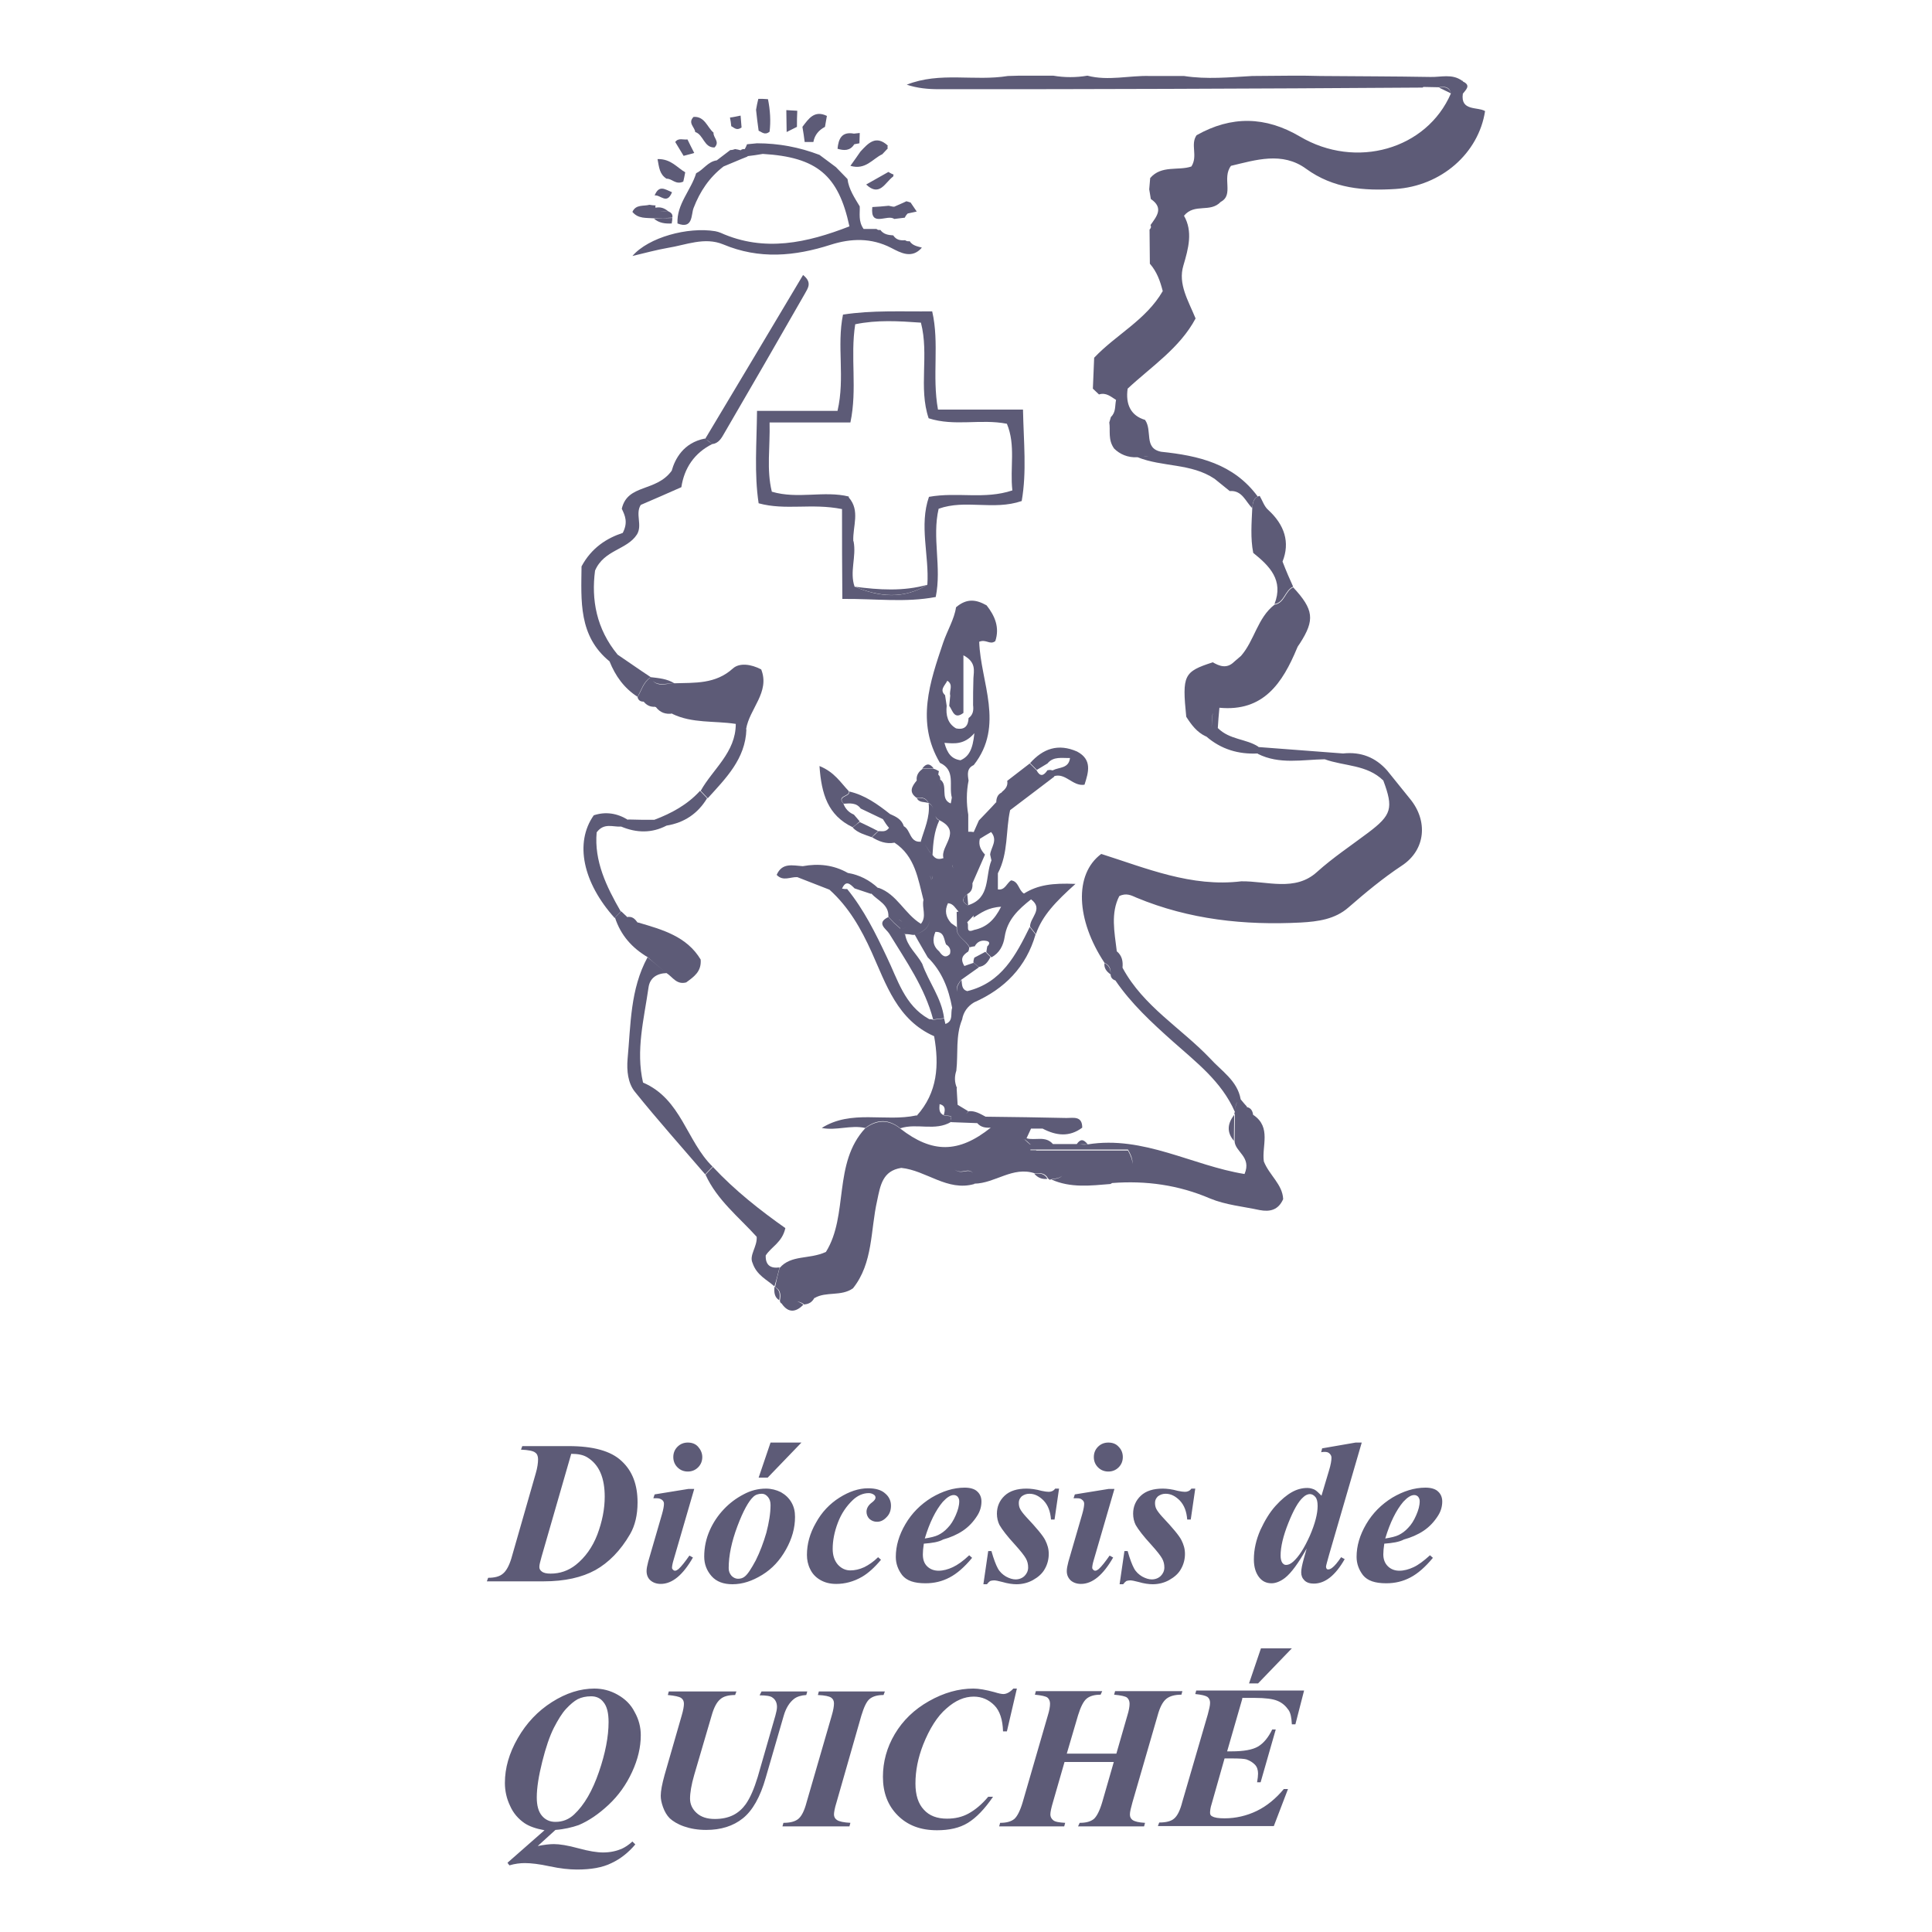 <svg xmlns="http://www.w3.org/2000/svg" viewBox="0 0 600 600"><path fill="#5d5b77" d="M348.6 300.4s0 .1 0 0v.1-.1zM189.3 205.4c1.8 4.5 4.5 8.3 8.7 11 1.2-2.2 1.8-4.5 3.9-6v.1c-2.1 1.5-2.7 4-3.9 6 .2.9.8 1.4 1.8 1.4h.1c.9 1.1 2 1.7 3.6 1.6 0 0 0 .1.1.1h.1c1.3 1.7 3 2.3 5.1 2v.1c6.2 3 13 2.1 19.6 3.1h.1c0 8.9-7.1 14-10.9 20.8.7.8 1.5 1.5 2.2 2.3 5.6-6.2 11.7-12.2 12-21.4h-.1c1-6.4 7.5-11.5 4.7-18.6-3.2-1.7-6.8-2.1-8.8-.3-5.4 4.9-11.8 4.4-18.2 4.6-2.3 0-4.9 1.2-6.7-.8 1.8 1.8 4.5.7 6.7.8-2.2-1.4-4.8-1.6-7.3-1.9-3.5-2.3-6.9-4.7-10.3-7-6.6-8-8.2-17.1-7-26.1 2.8-6.5 9.9-6.4 13-11.2 1.8-2.9-.6-6.4 1.2-9.2 4.2-1.8 8.1-3.5 12.6-5.5.9-5.9 4-10.6 9.6-13.4-.6-.4-1.2-.9-1.9-1.4.7.4 1.3.9 1.9 1.4 2-.2 2.9-1.9 3.7-3.3 8.4-14.4 16.7-28.8 25-43.3.9-1.7 2.5-3.5-.5-5.9-10.1 17-20.3 34-30.4 50.9l-.1-.1c-6.7 1.3-9.3 6.4-10.3 10-4.9 6.7-13.7 4-15.5 11.8 1 2.1 2 4.2.3 7.5-4.9 1.6-9.7 4.6-12.8 10.4-.1 10.6-1 21.6 8.7 29.5zM221.3 362.3c-8.1-7.9-9.7-21-21.6-26.1-2.3-10 .3-19.7 1.7-29.5.4-3 2.6-4.4 5.6-4.5 1.9 1.2 3.1 3.7 6.1 2.9 2.3-1.7 4.8-3.3 4.5-7.1-4.3-7.2-11.9-9.3-19.4-11.5h-.2c-.8-1.1-1.6-2-3.3-1.7v-.1c-.6-.6-1.2-1.1-1.8-1.7-.6.7-1.3 1.3-1.9 2 1.8 5.5 5.3 9.4 10.2 12.3 1.9 1.7 3.9 3.3 5.8 4.9-1.9-1.6-3.9-3.2-5.9-4.9-5.4 9.9-5.2 20.9-6.2 31.6-.3 3.6.1 7.5 2.3 10.2 7 8.7 14.5 17.1 21.8 25.6.8-.8 1.5-1.6 2.3-2.4zM243.9 381.4c-7.8-5.5-15.7-11.7-22.5-19-.8.8-1.5 1.6-2.3 2.4 3.6 7.9 10.4 13.2 15.9 19.3.2 3.1-2.4 5.7-1.3 8.1 1.3 3.9 4.5 5.2 6.8 7.3.6-1.9 1.1-3.9 1.6-5.9-2.8.4-4.4-.7-4.3-3.7 1.7-2.7 5.1-4 6.1-8.5zM388.9 157.8c-.2 4.6-.6 9.3.3 13.9 5.1 4.1 9.5 8.5 6.6 15.9 3.1-.5 3.2-4.3 5.8-5.4-1.1-2.4-2.1-4.7-3.3-7.8 2.4-6 .6-11.4-4.4-16-1.3-1.1-1.8-2.9-2.7-4.4l-.6.2c-1.5.8-1.5 2.2-1.7 3.6zM389.2 171.7l-.1-.1.1.1z"/><path fill="#5d5b77" d="M192.9 256.7c4.8 2 9.5 2.1 14.1-.3 5.5-.9 9.7-3.7 12.6-8.5-.7-.8-1.5-1.5-2.2-2.3-3.9 4.3-8.9 7-14.2 9-2.7 0-5.4 0-8.1-.1l-.1.1c-3.4-2.1-7-2.6-10.6-1.4-6 8.5-3.4 20.9 6.5 31.9.6-.7 1.3-1.3 1.9-2-4.5-7.8-8.3-15.7-7.5-24.6 2.3-3.1 5.1-1.6 7.6-1.8zM325.3 366.1c-.9-1.7-2.5-1.8-4.1-1.6 1.1 1.3 2.5 1.8 4.1 1.6zM242 403.8c.3-1.7.3-3.2-1.5-4.2-.1 1.6-.1 3.2 1.5 4.2zM454.3 29.1c1-1.3 2.6-2.6 0-3.8v-.2h-.2c-3.1-2.3-6.6-1.1-9.9-1.2-11.4-.2-22.7-.2-34.1-.3-2.9-.1-5.9-.1-8.8-.1-4.2 0-8.3.1-12.4.1-7.1.4-14.1 1.1-21.2 0h-10.6c-6.4-.2-12.9 1.6-19.4-.1-3.5.6-7.1.6-10.6 0h-10.6c-1.1 0-2.3.1-3.5.1-10.4 1.7-21.1-1.4-31.4 2.7 3.3 1.1 6.6 1.4 9.9 1.4 23.7 0 47.5 0 71.2-.1 26.4-.1 52.7-.2 79.1-.4.1-.1.2-.1.2-.2 1.6 0 3.2.1 4.9.1 1.7-.3 3.2-.2 3.7 1.8-.6-1.9-2.1-2-3.7-1.7 1.2.6 2.5 1.2 3.7 1.8-7.5 17.4-29.5 23.7-46.9 13.4-10.7-6.3-21.3-6.5-32.1-.4-2 2.9.5 6.4-1.6 9.7-4 1.4-9.3-.5-12.8 3.6-.1 1.2-.2 2.3-.3 3.5.2 1 .3 2 .5 3 4.1 2.8 1.8 5.4-.1 8.1.3.6.1 1-.3 1.4 0 3.6.1 7.1.1 10.6 2.2 2.5 3.2 5.4 4 8.5-5.2 9-14.5 13.5-21.3 20.7-.1 3.3-.3 6.4-.4 9.6.6.6 1.3 1.2 1.9 1.8 2.2-.7 3.7.7 5.3 1.7-.4 1.9 0 3.8-1.6 5.3-.2.6-.3 1.1-.5 1.7.4 2.5-.5 5.3 1.5 8.1 1.7 1.7 4.2 2.9 7.3 2.7 7.7 3.1 16.6 1.8 23.9 6.7 1.6 1.3 3.1 2.5 4.7 3.8 3.9-.3 4.9 3.3 7 5.3.2-1.4.2-2.9 1.7-3.6-7.5-10.2-18.4-12.7-30-13.9-5.5-1.1-2.6-6.5-5-9.9-4.4-1.3-6.1-4.8-5.4-9.7 7.4-6.9 16.2-12.6 21.1-21.8-2.3-5.6-5.5-10.7-3.8-16.4 1.6-5.4 3-10.6.2-15.5 3.3-4 8.1-.8 11.4-4.3 4.2-2.2.3-7.4 3.2-11.2 7.6-1.8 15.9-4.5 23.3.9 8.5 6.2 18 6.9 27.7 6.3 14.3-.9 25.9-11.1 27.9-24.2-2.3-1.4-7.7.1-6.9-5.4zM357 141.8h-1.9c.6-.1 1.3 0 1.9 0zM289.5 96.7c-9.6.1-18.6-.4-27.7 1-2 9.8.7 19.5-1.7 29.9h-25c-.1 10.2-.9 19.4.5 28.7 8.4 2.3 16.4-.1 25.9 1.8 0 9.3 0 18.2.1 27.9 10.4-.1 19.5 1.2 29-.6 1.9-9.3-1.2-18.4.9-27.4 8.3-3 17 .6 25.8-2.4 1.6-9.1.6-18.3.4-28.4h-26.4c-1.9-10.5.5-20.6-1.8-30.5zm23.2 34.9c2.8 6.7.9 13.7 1.7 20.7-8.7 2.9-17 .4-25.9 2-3.1 8.9.1 18.2-.5 27.3-7.4 4.6-15 3.8-22.6.6-1.6-4.6.6-9.3-.3-14 0-.1-.1-.1-.1-.2-.2-4.6 2.2-9.4-1.4-13.5v-.3c-7.7-1.9-15.8.9-23.9-1.5-1.7-6.9-.5-13.8-.7-21.5h25.1c2.2-10.4-.1-20.4 1.5-30.5 6.8-1.4 13.4-1 20.4-.5 2.6 10-.8 20.2 2.4 29.7 8.1 2.6 16.1.1 24.3 1.7zM224.6 75.9c11.2 4.7 22.2 3.7 33.4.1 6.3-2 12.6-2.2 18.8 1 2.9 1.5 6.4 3.5 9.5-.1-1.4-.4-2.9-.6-3.8-2-.5.1-1 0-1.4-.3-1.4.1-2.7 0-3.7-1.5-1.5-.1-3-.3-4-1.7-.5.1-.9 0-1.2-.3h-4c-1.7-2.4-1.1-4.8-1.2-7-1.6-2.7-3.4-5.3-3.8-8.5-1.2-1.2-2.4-2.5-3.6-3.7-1.7-1.3-3.4-2.5-5.1-3.8-6.3-2.4-12.7-3.6-19.4-3.6-1 .1-2.1.2-3.1.3-.2.5-.4 1-.7 1.5h-.6l-.7.3.2.2s-.1 0-.1-.1c-.6-.2-1.2-.3-1.8-.4-.5.2-1 .3-1.5.3-1.4 1.1-2.8 2.1-4.2 3.2-2.8.4-4.1 2.9-6.4 4-1.6 5.3-6.1 9.6-5.8 15.6 4.9 1.9 4.2-2.8 5-4.8 2-5.2 4.9-9.5 9.3-12.9 2.5-1 4.9-2.1 7.5-3.1l-.2-.2s.1 0 .1.1c1.6-.2 3.2-.4 4.8-.7 16.8 1 23.5 6.6 26.9 22.5-13.1 5.1-26.4 8.1-40 2-.5-.2-1.1-.4-1.7-.5-8.5-1.4-20.7 1.9-25.7 7.7 4.2-1 7.5-1.9 10.9-2.5 5.7-.9 11.5-3.5 17.3-1.1zm7.5-29.5c1.4.1 2.9-.1 4 .7-1.2-.8-2.6-.6-4-.7z"/><path fill="#5d5b77" d="M277.3 73s0 .1 0 0l.1.1-.1-.1zM326.1 239.1l-.8.1c-1.2 1.8-2.3 2.1-3.4 0l-2.1-2.1c-2.3 1.8-4.7 3.6-7 5.4.3 1.6-.6 2.6-1.7 3.5v.1c-1.3.6-1.7 1.8-1.7 3.1h-.1c-1.7 1.9-3.5 3.7-5.3 5.6-.5 1.2-1.1 2.4-1.6 3.6-.5-.1-1.1-.1-1.7-.1V253c-.6-3.5-.6-7.1.1-10.6-.3-1.9-.6-3.8 1.6-4.8 9.7-12.3 2.1-25.8 1.7-38.3 2.2-.9 3.3 1.1 5-.2 1.4-4.2-.1-7.8-2.7-11.1-3.2-1.8-6.1-2.3-9.5.6-.5 3.6-2.7 7.2-4 11-4.1 12.2-8.5 24.7-1 37.3 5 2.3 2.7 7.1 3.7 10.8.4-.3.8-.7 1.2-1.1-.4.4-.8.7-1.2 1.1-.1.5-.2 1.1-.3 1.7l-.1.1c-3.4-1.4-.6-5.6-3.2-7.4-.1 1.6-.2 3.3-.2 5 0-1.7.1-3.4.2-5.2 0-.5-.2-1-.6-1.3 0-.4.1-.8.2-1.1-.5-.3-1.1-.6-1.5-.7h-3.6c-1.3.9-2 2.1-1.8 3.6-1.5 1.8-2.6 3.6 0 5.4v-.1c1.5-.1 2.9 0 3.6 1.6l.1.1c.9.4 1.3 1.2 1.5 2-.2-.8-.6-1.5-1.5-1.9.5 4.3-1.4 8.1-2.5 12 0 0-.1 0-.1-.1-3.3.2-3-3.7-5.1-4.8-.7-2.2-2.5-3-4.3-3.8-3.8-3-7.8-5.9-12.7-7 .5 1.7-3.9 1.3-1.7 3.8 1.9-.1 3.9-.4 5.3 1.5l6.9 3.3c.6 1 1.2 1.9 1.9 2.7-1 1.4-2.2 1-3.3 1-.6.6-1.3 1.3-2 1.9 2.1 1.3 4.4 2.2 7 1.7 6.4 4.2 7.3 11.3 9 17.8-.6 2.4 1.1 5.1-.8 7.4-5.1-3.1-7.4-9.2-13.2-11.2l-.1.1c-2.7-2.5-5.8-4.1-9.4-4.7-4.4-2.5-9.1-3-14-2.1-3.1-.2-6.4-1.2-8.1 2.7 2 2.1 4.2.6 6.4.7 3.3 1.3 6.7 2.6 10 3.9l2.4-.3-2.4.3c6 5.4 9.8 12.1 13.1 19.4 4.5 10 8 21.1 19.4 26.1 1.6 8.9 1.1 17.5-5.4 24.7l.6.6-.7-.7c-9.7 2.1-20.2-1.9-29.4 3.9 4.6.9 9-1 13.5 0 3.7-2.8 7.3-2.8 10.9.1 5.2-1.7 10.8 1 15.8-2l-.3-.1.4.2c2.6.1 5.3.2 8 .3 1.1 1.3 2.6 1.5 4.2 1.4-10 8-18.2 8-28.1.3-3.6-2.9-7.2-2.8-10.9-.1-10.1 10.9-5.1 27-12.2 38.4-5.2 2.4-10.8.8-14.4 5-.5 1.9-1 3.9-1.4 5.9 1.8.9 1.8 2.5 1.5 4.2 0 .5.3.9.7 1h-.1c2.1 3 4.4 2.6 6.7.3-.6-.6-1.3-.8-1.9-1 .7.1 1.3.3 2 .8v.1h.2c1.4-.1 2.4-.7 3.1-2h.1c3.6-2.1 8.2-.4 11.9-3 6.3-7.9 5.4-18 7.5-27.2 1-4.8 1.7-9.3 7.5-10.2 7.8.8 14.3 7.4 22.7 5v-.1c6.5-.1 11.9-5.5 18.8-3.2 1.7-.2 3.2-.1 4.1 1.6l.5.4.6-.2c1.2-.2 2.5-.3 3.3-1.1-.8.9-2.1 1-3.4 1.2 6 2.7 12.2 1.9 18.4 1.4.1-.1.3-.2.5-.3 10.5-.8 20.6.6 30.4 4.8 4.8 2 10.3 2.5 15.4 3.6 3.2.6 5.8 0 7.3-3.4-.2-4.6-4.3-7.4-6-11.7-.7-4.7 2.4-10.6-3.2-14.4h-.1c-.2-1.2-.6-2.2-2-2.5v-.2c-.7-.7-1.3-1.5-1.9-2.2-1-5.8-6-8.8-9.6-12.8-9-9.4-20.6-16.1-27-27.9v-.1h-.1c.2-2-.1-3.8-1.8-5.2v-.2c-.7-5.8-1.9-11.6.8-16.9 2.2-1.1 3.8-.2 5.4.5 16.4 6.8 33.5 8.6 51 7.7 5.3-.3 10.6-1 14.8-4.7 5.3-4.6 10.7-9.1 16.6-13 7.4-4.9 8.1-13.9 2.5-20.7-2.4-2.9-4.7-5.9-7.1-8.8-3.6-4.1-8.2-5.9-13.7-5.3-8.8-.7-17.5-1.3-26.3-2v-.1c-3.8-2.5-8.9-2.1-12.6-5.8.1-2 .3-4.1.5-6.3 13.7 1.3 19.6-7.7 24.1-18.5.2-.6.6-1 .9-1.5 4.7-7.3 4.3-10.5-2.1-17.4-2.5 1.1-2.6 4.9-5.8 5.4-5.3 4.1-6.2 11.1-10.4 15.9l-2.1 1.8c-2.3 2.3-4.6 1.4-6.8.1l.1.1c-9 2.9-9.5 4-8.2 16.9 1.6 2.5 3.3 4.8 6.1 6.1h.1c4.6 4 10 5.6 16 5.3v.1c6.7 3.4 13.9 1.8 20.8 1.7 6.1 2.2 13.1 1.6 18.2 6.6 3.2 8.6 2.6 10.7-4.7 16.2-5.3 4-10.9 7.7-15.9 12.2-6.8 6.2-15.5 2.8-23.5 2.9-15.5 1.9-29.6-4.1-43.5-8.5-8.5 6.3-7.8 20.5 1 33.8 1.5.7 2 1.8 1.9 3.3 0-1.4-.5-2.5-1.9-3.2-.2 1.5.6 2.6 1.9 3.5v-.1c0 1.1.6 1.7 1.5 2 4.9 7.2 11.3 13.1 17.8 18.9 7.3 6.5 15.2 12.5 19.3 21.9-.2.4-.2.7 0 .9 0 2.7-.1 5.4-.1 8.1.1 3.5 5.4 4.9 3.1 10.3-16.2-2.6-31.4-12-48.7-9.2-.7.1-1.5.1-2.3 0h2.3c-1.3-1.7-2.3-1.7-3.4-.1H327c-2.3-2.7-5.6-1-8.2-1.8l-.5.4c.6.5 1.2 1 1.7 1.5v.1c-.7-.6-1.2-1-1.8-1.6-.5-.1-1.1-.1-1.6-.2.5.1 1.1.1 1.7.2l.5-.4c.5-1 .9-2 1.4-3h3.6c4.2 2.2 8.3 2.7 12.3-.3 0-3.7-2.7-3-4.9-3-8.4-.2-16.7-.3-25.1-.4-1.7-.9-3.3-1.9-5.3-1.7-.4.6-.9 1-1.5 1.3.5-.2 1-.6 1.4-1.3-1.1-.7-2.2-1.3-3.3-2-.1-1.7-.2-3.5-.3-5.1 0 0 .1 0 .1-.1-.8-1.8-.8-3.6-.2-5.4-1.2-1.2-1.5-2.6-1.5-4.1 0 1.5.3 2.9 1.5 4.1.6-5.3-.3-10.8 1.8-15.9.4-2.3 1.7-4.1 3.7-5.3 9.5-4.2 16.2-11 19.1-21.1-.6-.8-1.2-1.5-1.8-2.3-4.3 8.7-8.7 17.3-19.4 19.9-1.8-.5-1.6-2.1-1.8-3.5-1.5 1.8-1.6 3-1.2 3.7-.5-.8-.4-1.9 1.1-3.7 1.8-1.3 3.7-2.6 5.5-3.9-.5-.5-1.1-.9-1.6-1.4-1 .3-2 .7-2.9 1-1.5-2.4-.3-3.5 1.2-4.5.2-.4.3-.9.3-1.3-1-2.3-4.2-3.2-3.9-6.3-.6-.4-1.1-.8-1.7-1.2-1.7-1.9-2.1-3.9-1-6.2 1.7.1 2.3 1.6 3.3 2.6l-.6.1c0 1.5.1 3.1.1 4.7-.4 3.1 2.9 4 3.9 6.3.5-.1 1-.3 1.6-.3.8-1.5 2.1-2 3.6-1.7 1.2.2 1.1 1 .3 1.7l-.3 1.8 1.6 1.6c2.5-1.3 3.7-3.7 4.1-6.3.8-5.4 4.3-8.6 8.2-11.7 4 3-.4 5.7-.3 8.5.6.8 1.2 1.5 1.8 2.3 2-5.8 6.2-10.1 12.3-15.6-7.1-.3-11.7.3-16 3-1.7-1-1.6-3.8-4-4.1-1.3.8-1.9 3.2-4.1 2.8v-4.9-.1c3.3-6.3 2.4-13.3 3.8-19.6 4.8-3.6 9.2-7 13.7-10.4-.1-.6-.1-1.3-.2-1.9l-1.1-.2zm-29.7 124.1c2.4 1.7 4.1-.8 5.8 1.1-1.7-1.7-3.4.7-5.8-1.1zM376.2 226c.3-1.5 0-3.2.5-4.6-.4 1.5-.2 3.2-.5 4.6zm53.5 15c0-.3.1-.6.2-.8-.2.3-.2.5-.2.8zm-46.2 103.8c.2-.9.2-1.9.8-2.6-.5.7-.6 1.7-.8 2.6zM320 357h30.3c1.1 1.9 1.5 3.3 1.4 4.5 0-1.1-.4-2.4-1.4-4.2h-28.5v-.1H320v-.2zm-3.5-6.9zm-27.6-78.3c1.2.4.8.9.2 1.5.5-.6 1-1.1-.2-1.5zm.2 1.5c-.1-.5-.2-1-.2-1.5.1.6.1 1 .2 1.5zm0-8.3c-.8-.8-1.2-2-2-2.8.8.8 1.2 1.9 2 2.8zm-7.8 23.2c-.7-.8-1.1-2.5-2.2-2.5 1.1-.1 1.4 1.7 2.2 2.5zm14 58.4h.4-.3c.1.5 0 .9-.2 1.3.1-.4.2-.7.2-1.2-.8-.1-1.5-.2-2.2-.3-1.7-.7-1.5-2.1-1.4-3.5 2 .5 1.7 1.9 1.3 3.4.8.1 1.5.2 2.2.3zm-.8-25.5c-.4-.3-.8-.5-1.2-.6.4.1.8.3 1.2.6.7 1.1.9 2.3.9 3.5 0-1.2-.2-2.4-.9-3.5zm1.2-8.1c-.6 1.7.5 4.1-2.1 5-.1-.6-.3-1.2-.4-1.7-1.1.1-2.3.3-3.4.4-.5-.2-.9-.2-1.3-.2 0 0 0-.1-.1-.1-7.5-4.2-9.6-12.2-13-19.2-3.5-7.4-7.1-14.7-12.3-21.1h-.7l-.7-.1h-.2c1.2-2.8 2.5-1.5 3.9-.1 1.7.6 3.4 1.1 5.1 1.7l.1-.1c2 2.2 5.5 3.4 5.3 7.2.6.6 1.1 1.2 1.7 1.8.7.6 1.3 1.2 2 1.8.5 0 1.1 0 1.7-.1-.6.1-1.1.1-1.7.1v.1c-.7-.6-1.3-1.2-2-1.8-.6-.6-1.1-1.2-1.7-1.8-4 1.9-.6 3.7.3 5.2 5.2 8.5 11 16.7 13.6 26.6 1.1-.1 2.3-.3 3.4-.4-.8-6.3-4.8-11.2-6.8-16.9-1.7-3.1-4.7-5.4-5.3-9.1-.4-.1-.7-.2-1-.4.2.2.5.3 1 .3s1 0 1.5.1 1 .2 1.5.1c3.3-1.1 4.5-2.7 4.6-4.6-.1 1.9-1.2 3.5-4.6 4.6 1.3 2.4 2.7 4.7 4 7 4.4 4.3 6.5 9.7 7.6 15.7zm-1.9-19.7c1.1.7 1.6 1.6 1.2 3-1.4 1.4-2.4.5-3.3-.8-2-1.7-2.2-3.7-1.2-6.1 2.8-.1 2.6 2.3 3.3 3.9zm-.8-26.8c-2.1.7-2.8-.2-3.5-1.1l.1.1c.2-3.7.5-7.3 2.1-10.7-.7-.3-1-.8-1.2-1.4.2.5.6 1 1.2 1.3 7.3 3.6.2 8 1.3 11.8zm2.7 2.1c0 .3.1.7.6 1.1-.5-.4-.7-.8-.6-1.1zm-1.5-57.2c2 1.3.5 3.1.9 4.6-.1 1.1-.2 2.1-.3 3.2 1.1 1.5 1.5 4.4 4.4 2.2v-17.9c4.1 2.2 3.2 4.9 3.1 7.2v.2c-.1 2.7-.1 5.4-.1 8.1v.1-.1c.2 1.6 0 3-1.4 4-.1 2.3-1.1 3.8-3.9 3.2-2.6-1.5-3.2-4.1-2.9-7-.2-1.1-.3-2.2-.5-3.3-1.8-1.7-.1-2.9.7-4.5zm4.1 24.7c-2.8-.4-4.1-2.1-5-5.4 3 .2 6.1.7 9.3-3-.5 5.2-1.8 7.3-4.3 8.4zm.4 17.6c-.1-1.6.3-3.4.2-5 0 1.7-.3 3.4-.2 5zm1.7 24l.1-.1c1.3-.7 1.6-1.9 1.5-3.3 1.3-3 2.6-5.9 3.9-8.9-1.3-1.4-2.1-2.9-1.6-4.9 1.1-.7 2.3-1.4 3.5-2.1 2.2 2.6-.1 4.8-.3 7 .1.6.3 1.2.4 1.8-2 4.9-.2 11.7-7.2 13.9v.1c-2.1-1-2-2.2-.3-3.5zm10.5 3.9c-2.1 4.2-4.6 6.4-8.4 7.2-2.9 1.2-1.4-1.5-2.1-2.3v-.1c.7-.7 1.4-1.5 2-2.1l-.1.7c2.3-1.5 4.6-3.2 8.6-3.4z"/><path fill="#5d5b77" d="M261.9 249.5c-2.2-2.5 2.2-2.1 1.7-3.8-2.5-2.6-4.4-5.9-9.1-7.8.6 8.7 2.6 15.3 10.3 19 .7-.5 1.4-1.1 2.2-1.8l-1.8-2.1c-1.6-.7-2.7-1.8-3.3-3.5zM327 239.2c.1.6.1 1.3.2 1.9 3.7-1.3 5.9 3.2 9.6 2.6 1.3-4 2.4-7.8-2.3-10.3-5.9-2.6-10.6-.9-14.6 3.6l2.1 2.1c1.1-.7 2.2-1.3 3.3-2 1.9-2.3 4.5-1.6 7-1.7-.4 3.3-3.3 2.8-5.3 3.8zM274 47.9c.6-.6 1.1-1.2 1.7-1.8-.1-.3-.1-.6 0-.9-3.7-3.4-6.1-.7-8.5 1.9-.9 1.3-1.8 2.6-3.1 4.4 4.7 1.4 6.9-2.2 9.9-3.6zM252.6 44.1c.4-2.2 1.7-3.7 3.6-4.7.2-1.1.4-2.3.6-3.4-3.9-1.9-5.7.9-7.6 3.4.3 1.6.5 3.2.7 4.7h2.7zM207 55.5c1.7-.1 2.8 2 5.2.9.2-.8.4-1.8.6-2.9-2.5-1.4-4.4-4.2-8.6-4.1.5 2.6.6 4.7 2.8 6.1zM221.9 45.8c1.8-1.8-.5-3.1-.3-4.6-2-1.7-2.7-5.1-6.2-4.9-1.9 1.9.4 3.2.5 4.7 2.6.8 2.7 4.9 6 4.8zM289.6 265.5zM239 40.9c.4-3.2.2-6.7-.5-10.1-1-.1-2-.1-3-.1-.3 1.1-.5 2.3-.7 3.4.2 2.1.5 4.3.8 6.5 1 .4 1.9 1.5 3.4.3zM203.1 67.8c1.9 0 3.8-.1 5.7-.2.2-1.1-.4-1.6-1.3-2-.9.2-1.8.2-2.5-.1.8.3 1.7.2 2.5.1-1.2-1-2.4-1.4-3.9-1.1 0-.1-.1-.1-.1-.2l.1-.5c-.6 0-1.3-.1-1.9-.2-1.9.5-4.2-.2-5.3 2.2 1.8 2.2 4.3 1.8 6.7 2zM215.6 47.5c-.8-1.6-1.5-2.9-2.1-4.2-1.3.2-2.8-.6-3.8.8.9 1.4 1.7 2.9 2.6 4.3 1-.3 2.1-.5 3.3-.9zM277.4 54.8l.1-.6c-.6-.2-1.1-.5-1.6-.8l-6.9 3.9c4.2 4 5.9-.7 8.4-2.5zM244.3 41c1.1-.5 2.1-1.1 3.2-1.6 0-1.7 0-3.3.1-5-1.1-.1-2.3-.1-3.4-.2 0 2.4.1 4.6.1 6.8zM244.2 34.1v0zM272.7 258.1c-1.9-1-3.8-1.9-5.7-2.8-.7.5-1.5 1.1-2.2 1.7 1.6 1.7 3.8 2.2 5.9 3 .6-.6 1.3-1.3 2-1.9zM230.3 39.6c-.1-1-.2-2.4-.3-3.7-1.1.2-2.2.5-3.3.6.2.9.3 1.8.4 2.7.9.4 1.6 1.5 3.2.4zM270.9 64.3c-.7 6.5 4.7 2.1 6.8 3.7 1.1-.1 2.2-.3 3.3-.4.2-.5.5-.9.9-1.3.9-.2 1.8-.4 2.8-.6-.6-.9-1.3-1.9-1.9-2.8-.4-.1-.9-.3-1.3-.4-1.2.6-2.5 1.1-3.8 1.7-.6 0-1.1-.2-1.7-.3-1.7.2-3.4.3-5.1.4zM383.2 354.3c0-2.7.1-5.4.1-8.1-2 2.6-2.5 5.3-.1 8.1zM208.6 69.4c.1-.6.2-1.1.2-1.7-1.9 0-3.8.1-5.7.2 1.6 1.4 3.5 1.6 5.5 1.5zM286.4 238.7h3.6c-1.2-1.7-2.4-1.7-3.6 0zM288.3 249.4c-.7-1.6-2.1-1.7-3.6-1.6.7 1.6 2.4 1.1 3.6 1.6zM265.4 182.2c7.6 3.1 15.1 4 22.6-.6-7.5 2.1-15 1.6-22.6.6zM302.6 297.4c-.2.5-.3 1-.3 1.5.5.5 1.1.9 1.6 1.4 1.9-.2 2.9-1.5 3.7-3.1l-1.6-1.6c-1.1.6-2.3 1.2-3.4 1.8zM300.7 281.2c-.1-1.2-.2-2.3-.3-3.5-1.7 1.3-1.7 2.5.3 3.5zM265.3 44.8c.6-.1 1.1-.2 1.6-.3 0-1.1.1-2.1.1-3.2-.6.1-1.2.1-1.8.2-3.8-.7-4.8 1.6-5.1 4.7 2 .6 3.9.7 5.2-1.4zM208.7 59.7c-2.2-.9-4-2.4-5.4 1 1.8-.3 3.8 3 5.4-1zM346.1 462.4h-1.8l-10.5 1.7-.4 1.2h1.1c.7 0 1.2.1 1.6.5.4.3.6.7.6 1.2 0 .7-.2 1.8-.6 3.2l-4.3 14.8c-.3 1.2-.5 2.1-.5 2.9 0 1.2.4 2.1 1.2 2.9.8.7 1.9 1.1 3.2 1.1 3.6 0 6.9-2.8 10-8.2l-1.1-.6c-1.4 2-2.5 3.4-3.4 4.2-.4.3-.7.5-1.1.5-.2 0-.4-.1-.6-.3-.2-.2-.3-.4-.3-.6 0-.4.1-1.2.5-2.5l6.4-22zM315.8 524.3v.1zM246.6 527.6c.9-.7 2.2-1.1 3.8-1.2l.3-1.1h-14.2l-.6 1.2c2 0 3.4.2 4 .7.9.6 1.4 1.6 1.4 2.9 0 .7-.2 1.6-.5 2.7l-5.5 19.1c-1.1 3.6-2.3 6.4-3.7 8.4-1 1.4-2.3 2.6-3.9 3.4s-3.5 1.2-5.7 1.2c-2.4 0-4.3-.6-5.7-1.9-1.3-1.2-2-2.7-2-4.4 0-1.8.4-4.3 1.3-7.4l5.4-18.4c.7-2.5 1.6-4.2 2.7-5.1 1-.9 2.6-1.3 4.6-1.3l.4-1.1h-21l-.3 1.1c2.1.2 3.5.5 4.1.9.6.4.9 1 .9 1.8s-.2 2-.7 3.7l-5.3 18.4c-.8 2.9-1.2 5-1.2 6.5 0 1 .2 2.1.7 3.5s1.2 2.6 2.1 3.5c1 .9 2.4 1.8 4.4 2.5 2 .7 4.3 1.1 6.9 1.1 4.6 0 8.4-1.2 11.4-3.6s5.4-6.6 7.1-12.6l5.6-19.3c.7-2.4 1.8-4.1 3.2-5.2zM274.8 525.3h-20.5l-.3 1.1c2.2.1 3.5.4 4.1.8.6.4.9 1 .9 1.8 0 .9-.2 2.1-.7 3.8l-7.8 26.9c-.7 2.7-1.6 4.4-2.6 5.2s-2.5 1.2-4.6 1.2l-.3 1.1h20.8l.3-1.1c-2-.1-3.5-.4-4.2-.9-.6-.4-.9-1-.9-1.7 0-.6.2-1.9.8-3.8l7.7-26.9c.8-2.6 1.6-4.4 2.6-5.2s2.4-1.2 4.3-1.2l.4-1.1zM215.2 483.7l-1.1-.6c-1.4 2-2.5 3.4-3.4 4.2-.4.3-.7.5-1.1.5-.2 0-.4-.1-.6-.3s-.3-.4-.3-.6c0-.4.1-1.2.5-2.5l6.4-22h-1.8l-10.5 1.7-.4 1.2h1.1c.7 0 1.2.2 1.6.5.4.3.6.7.6 1.2 0 .7-.2 1.8-.6 3.2l-4.3 14.8c-.3 1.2-.5 2.1-.5 2.9 0 1.2.4 2.2 1.2 2.9.8.7 1.9 1.1 3.2 1.1 3.6 0 6.9-2.8 10-8.2zM215.6 462.3v.1zM391.6 511.9l-3.7 10.9h2.8l10.5-10.9zM413.7 486.9c-.4.3-.8.5-1.2.5-.2 0-.3 0-.5-.2-.1-.2-.2-.4-.2-.6 0-.4.4-1.7 1-3.9l10.1-34.7H421l-10.4 1.8-.3 1.2c.4-.1.8-.1 1.1-.1.6 0 1.1.1 1.5.5.4.4.6.8.6 1.3 0 .8-.2 2.2-.8 4.1l-2.3 7.7c-.9-.9-1.6-1.6-2.2-1.9-.7-.3-1.4-.5-2.2-.5-1.6 0-3.2.4-4.8 1.3-1.6.9-3.3 2.3-5.1 4.3-1.8 2-3.3 4.5-4.7 7.5-1.3 3-2 6-2 9.1 0 2.4.6 4.2 1.6 5.5s2.3 1.9 3.9 1.9c1.3 0 2.8-.6 4.2-1.7 1.9-1.5 4.1-4.5 6.7-9.1l-.9 3.2c-.5 1.8-.8 3.2-.8 4.2s.3 1.8 1 2.5 1.7 1 2.9 1c3.5 0 6.7-2.5 9.6-7.6l-1.1-.6c-1.1 1.6-2 2.7-2.8 3.3zm-6.9-10c-1.7 3.8-3.4 6.5-5.2 8.1-.8.7-1.5 1-2.2 1-.5 0-.8-.2-1.2-.7-.3-.5-.5-1.2-.5-2.2 0-2.7.8-6.1 2.4-10.1 1.6-4 3.1-6.7 4.6-8 .7-.7 1.5-1 2.1-1 .6 0 1.2.3 1.7.9.5.6.7 1.5.7 2.8 0 2.4-.8 5.5-2.4 9.2zM179.7 566.8c3.1-1.3 6.2-3.4 9.3-6.3 3.1-2.9 5.5-6.3 7.3-10.2s2.7-7.7 2.7-11.4c0-2.5-.6-4.9-1.9-7.2-1.2-2.4-3-4.1-5.3-5.4s-4.7-1.9-7.2-1.9c-4.4 0-8.8 1.4-13.2 4.2-4.4 2.8-7.9 6.5-10.6 11.2s-4 9.3-4 13.9c0 2.4.5 4.8 1.6 7.1 1 2.3 2.6 4.1 4.5 5.4 1.5 1 3.5 1.7 6.2 2.2l-11.5 10.1.6.8c1.7-.5 3.3-.7 4.8-.7 1.9 0 4.5.3 7.7 1 3.3.7 6.1 1 8.5 1 4.3 0 7.9-.6 10.7-2 2.8-1.3 5.3-3.3 7.4-5.8l-.9-.9c-1.2 1.1-2.3 1.8-3.4 2.3-1.7.7-3.6 1.1-5.7 1.1-1.9 0-4.4-.4-7.7-1.3s-5.8-1.3-7.6-1.3c-1.3 0-3 .2-5 .6l5.5-5c2.7-.2 5.2-.8 7.2-1.5zm-11.4-2.9c-1.1-1.3-1.6-3.2-1.6-5.7 0-3 .6-6.7 1.7-11.1 1.1-4.4 2.3-7.9 3.6-10.5 1.3-2.5 2.5-4.5 3.8-5.9 1.3-1.4 2.5-2.4 3.6-3 1.2-.6 2.6-.9 4.2-.9s2.9.6 3.8 1.8c1.1 1.3 1.6 3.4 1.6 6.2 0 4.5-1 9.7-3 15.5s-4.5 10.2-7.7 13.2c-1.6 1.5-3.5 2.3-5.8 2.3-1.7 0-3.1-.6-4.2-1.9zM359.5 532.8c.7-2.6 1.6-4.3 2.7-5.2 1.1-.9 2.7-1.3 4.7-1.3l.3-1.1h-20.9l-.3 1.1c2.1.2 3.5.5 4 .9s.8 1.1.8 1.9c0 .9-.2 2.1-.7 3.7l-3.4 11.8h-15.4l3.5-11.9c.8-2.6 1.7-4.4 2.7-5.2s2.4-1.2 4.3-1.2l.5-1.1h-20.6l-.3 1.1c2 .2 3.4.5 3.9.9s.8 1.1.8 1.9c0 .9-.2 2.1-.7 3.7l-7.8 26.9c-.8 2.7-1.7 4.4-2.6 5.2-1 .8-2.4 1.2-4.4 1.2l-.3 1.1h20.2l.3-1.1c-1.8-.1-3.1-.3-3.7-.8-.6-.5-.9-1.1-.9-1.8 0-.8.3-2.1.8-3.8l3.6-12.5h15.3l-3.6 12.5c-.8 2.7-1.7 4.4-2.6 5.2-1 .8-2.4 1.2-4.4 1.2l-.5 1.1h20.5l.3-1.1c-1.9-.1-3.2-.4-3.9-.9-.5-.4-.8-.9-.8-1.7s.3-2 .8-3.8l7.8-26.9zM293.9 530.6c2.8-2.5 5.6-3.7 8.5-3.7 2.6 0 4.7 1 6.4 2.7s2.6 4.5 2.7 8.1h1.2l3.1-13.3h-1.1c-1 1.1-2.1 1.7-3.1 1.7-.6 0-1.5-.2-2.8-.6-2.6-.7-4.8-1.1-6.5-1.1-4.6 0-9.2 1.3-13.8 3.9-4.6 2.6-8.1 6-10.6 10.2s-3.7 8.7-3.7 13.3c0 4.9 1.5 8.9 4.6 12 3.1 3.1 7.1 4.6 12.2 4.6 3.8 0 7-.7 9.6-2.3s5.2-4.3 7.8-8.1h-1.5c-2 2.4-4.1 4.1-6.1 5.2s-4.2 1.6-6.7 1.6c-3.1 0-5.5-.9-7.2-2.8-1.7-1.8-2.6-4.5-2.6-8.1 0-4 .8-8 2.4-12.1 2-5 4.4-8.8 7.2-11.2zM371.2 526.1c2 .2 3.2.5 3.8.9.5.4.8 1 .8 1.8 0 .9-.3 2.1-.7 3.6l-7.9 27.1c-.7 2.8-1.6 4.5-2.6 5.3-.9.8-2.5 1.2-4.6 1.2l-.4 1.1h36l4.4-11.5h-1.3c-2.5 3-5.3 5.3-8.4 6.8-3.1 1.5-6.5 2.3-10 2.3-1.9 0-3.1-.2-3.8-.6-.5-.2-.7-.6-.7-1.1 0-.6.1-1.6.5-2.8l4-14.1h2.4c2.2 0 3.7.1 4.4.3 1.1.4 1.9.9 2.6 1.6s1 1.7 1 2.8c0 .7-.1 1.6-.3 2.7h1.1l4.7-16.4h-1.1c-1.2 2.5-2.7 4.3-4.4 5.3s-4.4 1.5-8.2 1.5h-1.4l4.7-16.3v-.3h3.9c3.2 0 5.6.3 7 .9 1.5.6 2.6 1.6 3.5 2.9.6.9.9 2.3 1 4.4h1.1L405 525h-33.5l-.3 1.1zM442.7 462c-3.5 0-6.9 1.1-10.3 3.1-3.4 2.1-6.1 4.8-8.1 8.2-2 3.4-3 6.8-3 10.2 0 2.1.7 4 2 5.7 1.4 1.7 3.7 2.5 7.2 2.5 2.8 0 5.2-.6 7.5-1.8s4.6-3.2 7-6.1l-.9-.8c-2 1.8-3.6 3-5.1 3.7s-3 1.1-4.4 1.1c-1.5 0-2.7-.5-3.6-1.4-.9-.9-1.4-2.1-1.4-3.7 0-.8.1-2 .3-3.3 2.6-.2 4.6-.5 6.1-1.3 2.2-.6 4.3-1.5 6.1-2.7s3.3-2.8 4.5-4.7c.9-1.4 1.3-2.9 1.3-4.4 0-1.2-.4-2.3-1.3-3.1-.8-.8-2.2-1.2-3.9-1.2zm-2.9 8.6c-.7 1.6-1.5 2.9-2.5 3.9-.9 1-1.9 1.7-2.9 2.2s-2.4.8-4.2 1.1c1.5-5 3.4-8.8 5.6-11.4 1.3-1.4 2.4-2.1 3.4-2.1.5 0 .9.2 1.2.5.3.4.5.8.5 1.4 0 1.4-.4 2.8-1.1 4.4zM348.7 452.5c0-1.2-.4-2.3-1.3-3.2-.8-.9-1.9-1.3-3.2-1.3-1.2 0-2.3.4-3.2 1.3-.9.9-1.3 2-1.3 3.2s.4 2.3 1.3 3.2c.9.9 2 1.3 3.2 1.3s2.3-.4 3.2-1.3c.9-.9 1.3-2 1.3-3.2zM319.7 463.9c1.6 0 3 .7 4.4 2.1 1.4 1.5 2.1 3.4 2.3 5.9h1.1l1.4-9.6h-1.2c-.5.7-1.2 1-2 1-.5 0-1.3-.1-2.2-.3-1.8-.5-3.4-.7-4.7-.7-2.9 0-5.2.7-6.8 2.2-1.6 1.5-2.4 3.4-2.4 5.6 0 1.3.3 2.5.8 3.5.8 1.4 2.4 3.5 4.8 6.1 1.8 2 2.9 3.4 3.4 4.3.5.9.7 1.8.7 2.8s-.4 1.9-1.1 2.6c-.7.7-1.7 1.1-2.8 1.1-.9 0-1.9-.3-3-.9-1-.6-1.9-1.4-2.5-2.5-.6-1.1-1.3-2.9-2-5.4h-1l-1.5 10.3h1.1c.4-.5.7-.8 1-1 .3-.1.7-.2 1.2-.2.6 0 1.4.2 2.6.5 1.7.5 3.2.7 4.4.7 1.7 0 3.5-.4 5.1-1.3 1.6-.9 2.9-2 3.7-3.5.8-1.4 1.2-3 1.2-4.6 0-1.6-.4-2.9-1.1-4.3-.7-1.4-2.7-3.8-6-7.3-.9-1-1.5-1.8-1.8-2.4-.3-.6-.4-1.2-.4-1.9 0-.8.3-1.4.9-2 .7-.5 1.4-.8 2.4-.8zM362 463.9c1.6 0 3 .7 4.4 2.1 1.4 1.5 2.1 3.4 2.3 5.9h1.1l1.4-9.6H370c-.5.7-1.2 1-2 1-.5 0-1.3-.1-2.2-.3-1.8-.5-3.4-.7-4.7-.7-2.9 0-5.2.7-6.8 2.2-1.6 1.5-2.4 3.4-2.4 5.6 0 1.3.3 2.5.8 3.5.8 1.4 2.4 3.5 4.8 6.1 1.8 2 2.9 3.4 3.4 4.3.5.9.7 1.8.7 2.8s-.4 1.9-1.1 2.6-1.7 1.1-2.8 1.1c-.9 0-1.9-.3-3-.9-1-.6-1.9-1.4-2.5-2.5-.6-1.1-1.3-2.9-2-5.4h-1l-1.5 10.3h1.1c.4-.5.7-.8 1-1 .3-.1.7-.2 1.2-.2.6 0 1.4.2 2.6.5 1.7.5 3.2.7 4.4.7 1.7 0 3.5-.4 5.1-1.3 1.6-.9 2.9-2 3.7-3.5.8-1.4 1.2-3 1.2-4.6 0-1.6-.4-2.9-1.1-4.3-.7-1.4-2.7-3.8-6-7.3-.9-1-1.5-1.8-1.8-2.4-.3-.6-.4-1.2-.4-1.9 0-.8.3-1.4.9-2 .7-.5 1.4-.8 2.4-.8zM299 475.4c1.8-1.2 3.3-2.8 4.5-4.7.9-1.4 1.3-2.9 1.3-4.4 0-1.2-.4-2.3-1.3-3.1-.8-.8-2.2-1.2-3.9-1.2-3.5 0-6.9 1.1-10.3 3.1-3.4 2.1-6.1 4.8-8.1 8.2s-3 6.8-3 10.2c0 2.1.7 4 2 5.7 1.4 1.7 3.7 2.5 7.2 2.5 2.8 0 5.2-.6 7.5-1.8s4.6-3.2 7-6.1l-.9-.8c-1.9 1.8-3.6 3-5.1 3.7s-3 1.1-4.4 1.1c-1.5 0-2.7-.5-3.6-1.4-.9-.9-1.3-2.1-1.3-3.7 0-.8.1-2 .3-3.3 2.6-.2 4.6-.5 6-1.3 2.2-.6 4.3-1.5 6.1-2.7zm-11.8 2.4c1.5-5 3.4-8.8 5.6-11.4 1.3-1.4 2.4-2.1 3.4-2.1.5 0 .9.2 1.2.5.3.4.5.8.5 1.4 0 1.4-.4 2.8-1.1 4.4-.7 1.6-1.5 2.9-2.5 3.9-.9 1-1.9 1.7-2.9 2.2s-2.4.8-4.2 1.1zM346.1 462.3v.1zM184.9 487.6c4.1-2.3 7.8-6 10.8-11.2 1.5-2.6 2.3-5.9 2.3-9.8 0-5.5-1.6-9.8-5-12.9-3.3-3.1-8.8-4.6-16.4-4.6h-14.4l-.4 1.1c2.3.1 3.8.4 4.4.9.6.4.9 1.1.9 2.1 0 1.1-.2 2.6-.7 4.3l-7.6 26.5c-.7 2.3-1.6 3.9-2.6 4.7-1 .9-2.6 1.3-4.6 1.3l-.4 1.1h17.6c6.6 0 11.9-1.2 16.1-3.5zm-17.4-1c0-.7.3-1.7.7-3.2l9.2-31.9c2.1 0 3.7.3 5 1.1 1.8 1.1 3.2 2.7 4.1 4.8.9 2.1 1.3 4.6 1.3 7.4 0 3.9-.8 7.8-2.3 11.8-1.5 3.9-3.8 7.1-6.7 9.4-2.3 1.8-4.9 2.7-7.8 2.7-1.3 0-2.2-.2-2.8-.7-.5-.4-.7-.8-.7-1.4zM239.3 448l-3.7 10.9h2.8l10.5-10.9zM227.5 492c3.1 0 6.1-1 9.2-2.9 3.1-1.9 5.5-4.5 7.4-7.9 1.9-3.4 2.8-6.7 2.8-10.1 0-1.7-.3-3.1-1.1-4.5s-1.9-2.4-3.3-3.2c-1.4-.7-3-1.1-4.6-1.1-2.5 0-4.8.6-7 1.8-2.3 1.2-4.3 2.7-6.1 4.6-1.8 1.9-3.3 4.1-4.4 6.6s-1.7 5.2-1.7 8.1c0 2.4.8 4.4 2.3 6.1s3.7 2.5 6.5 2.5zm1.5-18c1.8-4.8 3.5-7.8 4.9-9.1.7-.7 1.6-1 2.7-1 .7 0 1.3.3 1.9 1 .5.6.8 1.4.8 2.5 0 2.6-.5 5.5-1.3 8.6-.9 3.1-2 6-3.3 8.6-1.4 2.6-2.5 4.3-3.4 5-.6.5-1.3.7-2.1.7-.7 0-1.4-.3-2-.9-.6-.7-.9-1.4-.9-2.4 0-3.9.9-8.2 2.7-13zM210.4 449.3c-.9.9-1.3 2-1.3 3.2s.4 2.3 1.3 3.2c.9.9 2 1.3 3.2 1.3 1.2 0 2.3-.4 3.2-1.3.9-.9 1.3-2 1.3-3.2s-.5-2.3-1.3-3.2c-.8-.9-1.9-1.3-3.2-1.3-1.2 0-2.3.4-3.2 1.3zM270.8 466.6c-1.1.8-1.7 1.8-1.7 2.9 0 .8.3 1.6.9 2.2.7.6 1.4.9 2.4.9 1.1 0 2.1-.5 3-1.5.9-.9 1.3-2.1 1.3-3.5 0-1.5-.6-2.8-1.8-3.8-1.2-1.1-3-1.6-5.3-1.6-2.9 0-5.9 1-8.9 2.9s-5.5 4.5-7.3 7.8c-1.9 3.3-2.8 6.6-2.8 10 0 1.5.3 3 1 4.4.7 1.5 1.8 2.6 3.2 3.4 1.4.8 3 1.2 4.9 1.2 2.7 0 5.4-.7 8-2.2 1.9-1.1 3.9-2.9 5.9-5.3l-.9-.8c-1.4 1.4-2.9 2.4-4.3 3.1-1.5.7-3 1-4.3 1-1.5 0-2.8-.6-3.9-1.8-1.1-1.3-1.6-2.9-1.6-4.9 0-2.5.5-5.2 1.6-8.1 1.1-2.9 2.7-5.2 4.7-7.1 1.5-1.4 3.2-2.1 4.9-2.1.6 0 1.2.2 1.6.5.3.2.5.5.5.9s-.3.9-1.1 1.5z"/></svg>

